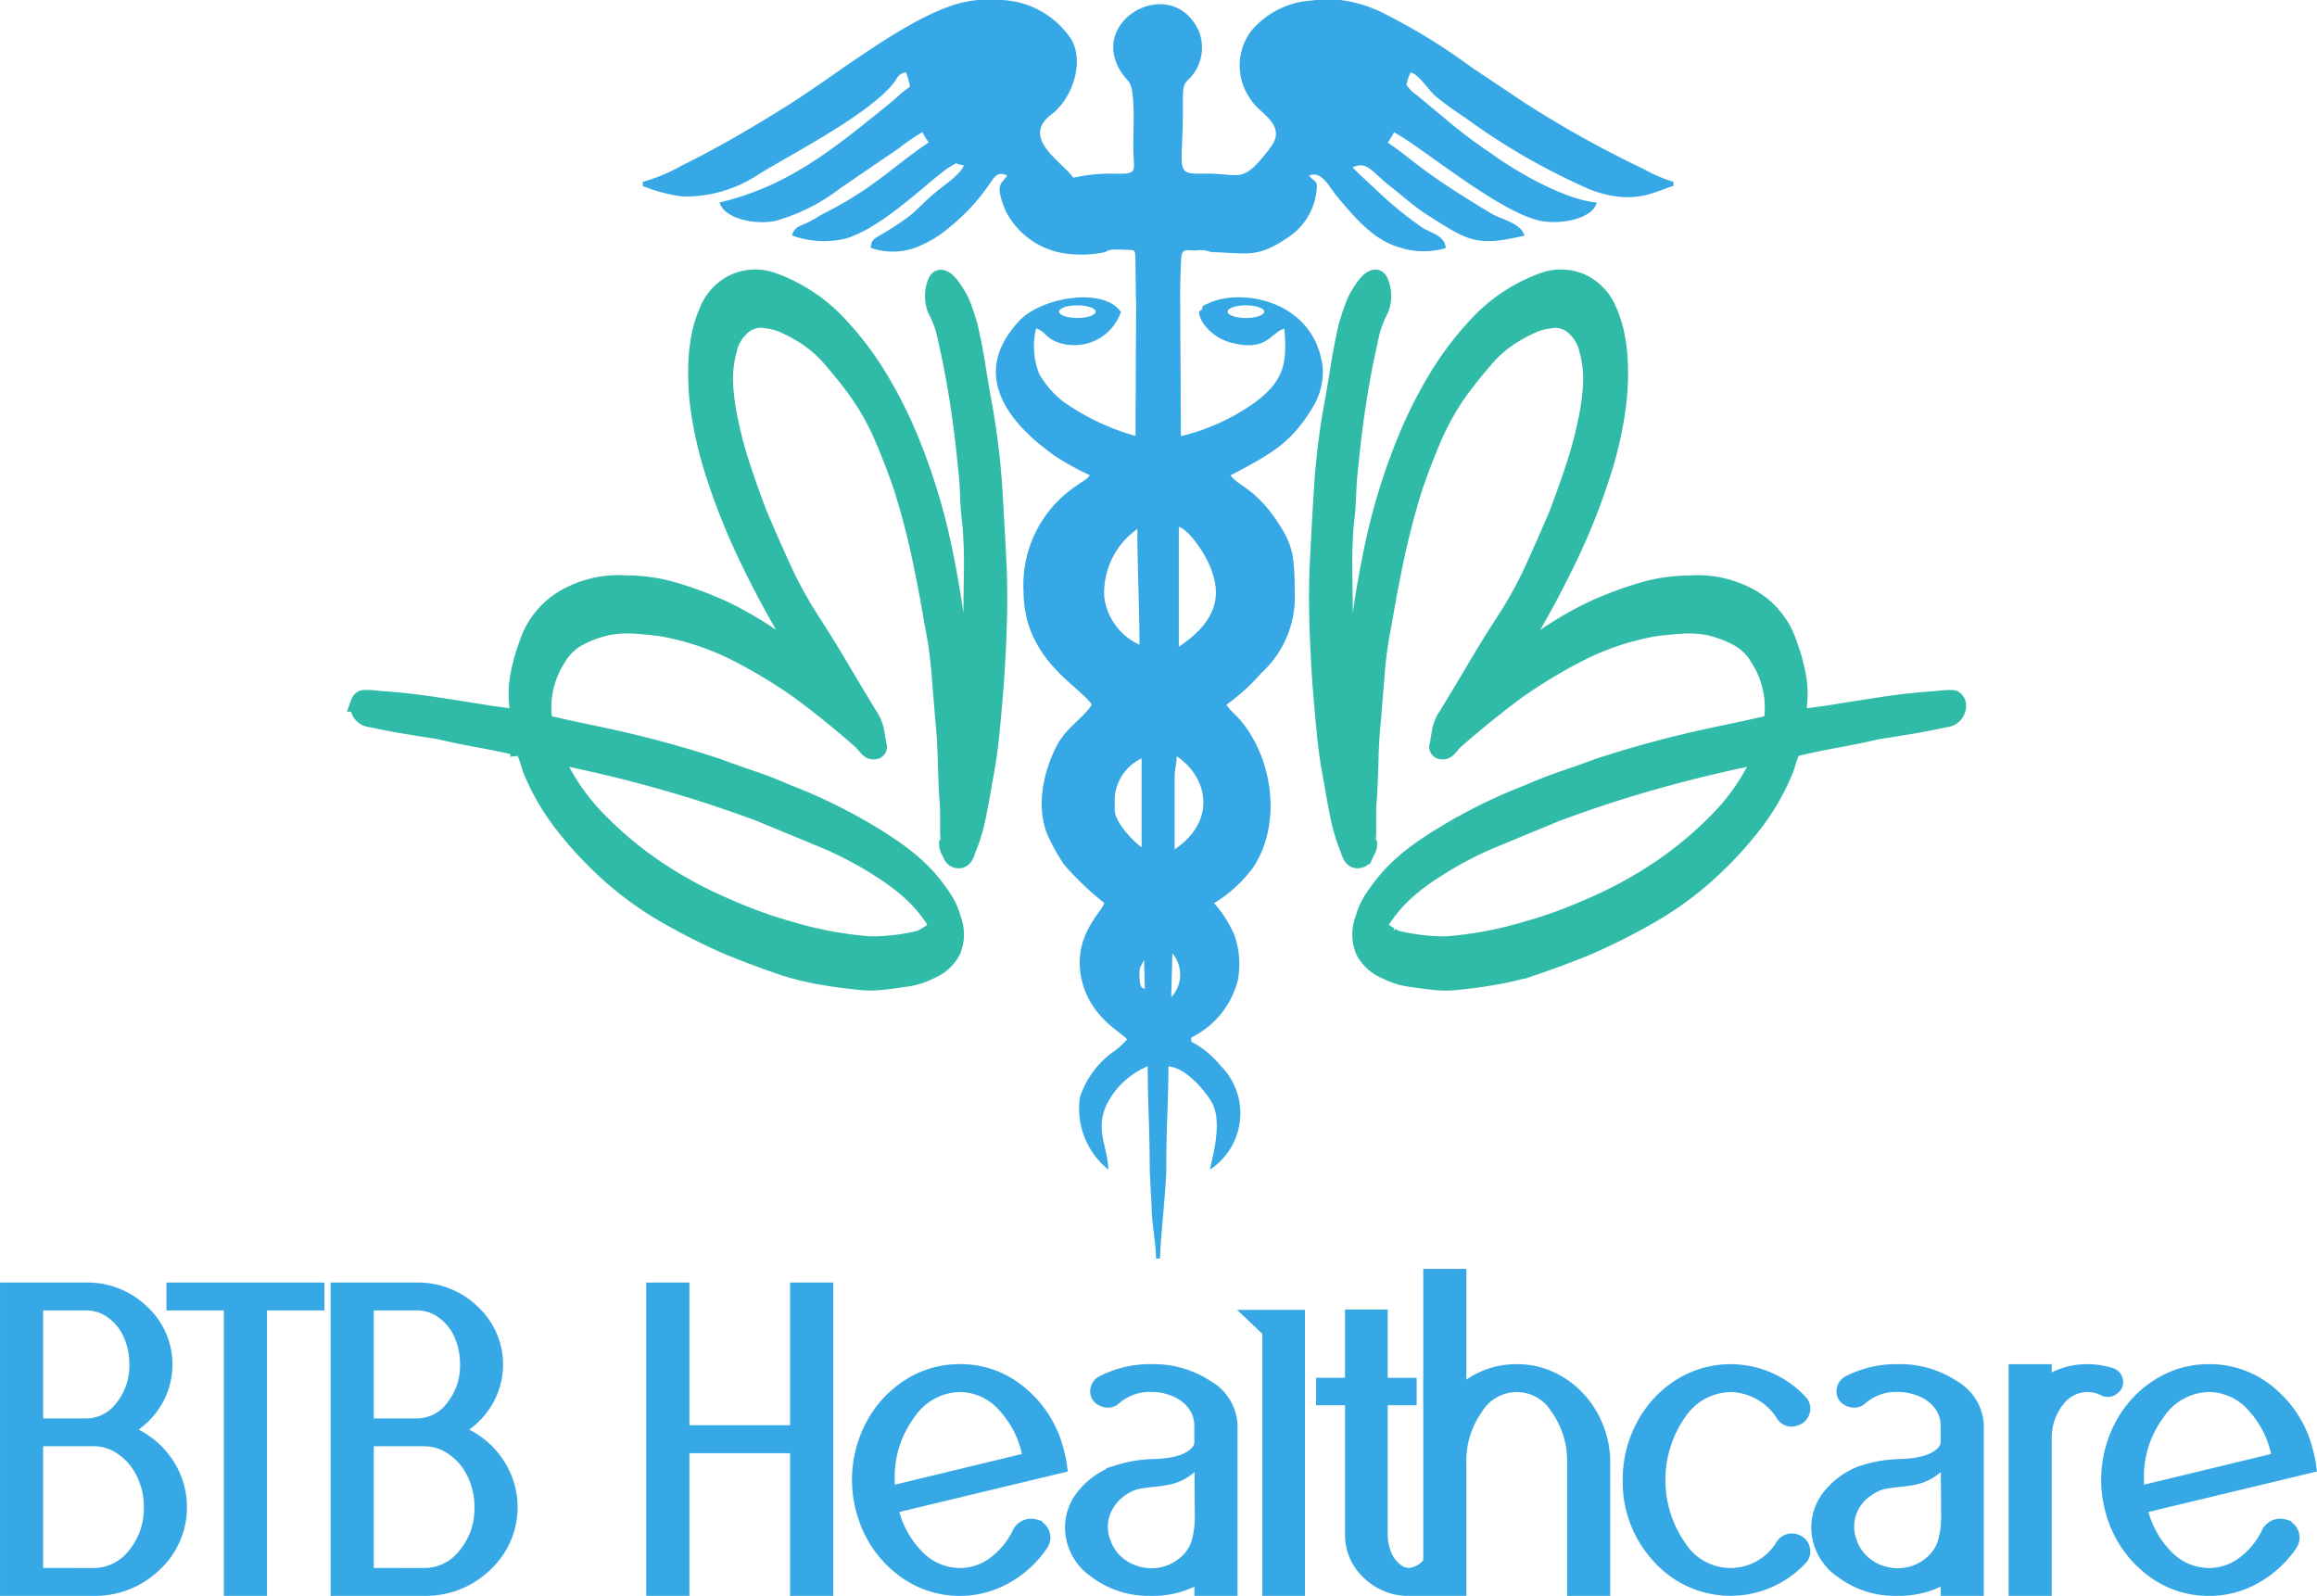 <svg xmlns="http://www.w3.org/2000/svg" width="142.922" height="98.437" viewBox="0 0 142.922 98.437">
  <g id="Group_9964" data-name="Group 9964" transform="translate(18798 -1887.647)">
    <path id="Path_45331" data-name="Path 45331" d="M5.766,104.393a3.172,3.172,0,0,0,2.511-1.226A4.454,4.454,0,0,0,9.309,100.2a4.674,4.674,0,0,0-.474-2.1,3.933,3.933,0,0,0-1.3-1.53,3.066,3.066,0,0,0-1.772-.566H2.223v8.382ZM2.223,87.628v7.539h3.1A2.741,2.741,0,0,0,7.509,94.06,4.068,4.068,0,0,0,8.416,91.4a4.444,4.444,0,0,0-.4-1.9,3.319,3.319,0,0,0-1.13-1.37,2.691,2.691,0,0,0-1.562-.5Zm5.357,7.855a5.239,5.239,0,0,1,1.828,1.041,4.972,4.972,0,0,1,1.241,1.661,4.815,4.815,0,0,1-1.116,5.575,5.284,5.284,0,0,1-3.766,1.476H.438V86.785H5.32a4.843,4.843,0,0,1,3.445,1.357A4.422,4.422,0,0,1,9.49,93.81,4.647,4.647,0,0,1,7.579,95.484Z" transform="translate(-18798 1880.41)" fill="none" stroke="#36a8e5" stroke-width="0.875"/>
    <path id="Path_45332" data-name="Path 45332" d="M20.492,86.785v.843H16.949v17.608H15.164V87.628H11.62v-.843Z" transform="translate(-18798.916 1880.41)" fill="none" stroke="#36a8e5" stroke-width="0.875"/>
    <path id="Path_45333" data-name="Path 45333" d="M27.981,104.393a3.172,3.172,0,0,0,2.511-1.226,4.454,4.454,0,0,0,1.032-2.965,4.663,4.663,0,0,0-.475-2.1,3.918,3.918,0,0,0-1.3-1.53,3.063,3.063,0,0,0-1.771-.566H24.438v8.382ZM24.438,87.628v7.539h3.1a2.744,2.744,0,0,0,2.19-1.107,4.068,4.068,0,0,0,.907-2.662,4.444,4.444,0,0,0-.4-1.9,3.326,3.326,0,0,0-1.13-1.37,2.693,2.693,0,0,0-1.562-.5Zm5.357,7.855a5.235,5.235,0,0,1,1.827,1.041,4.975,4.975,0,0,1,1.242,1.661,4.815,4.815,0,0,1-1.116,5.575,5.284,5.284,0,0,1-3.766,1.476H22.652V86.785h4.882a4.84,4.84,0,0,1,3.445,1.357A4.422,4.422,0,0,1,31.7,93.81,4.638,4.638,0,0,1,29.794,95.484Z" transform="translate(-18799.82 1880.41)" fill="none" stroke="#36a8e5" stroke-width="0.875"/>
    <path id="Path_45334" data-name="Path 45334" d="M119.714,102.768a.622.622,0,0,1,.431.448.589.589,0,0,1-.153.606,5.9,5.9,0,0,1-8.7-.092A6.721,6.721,0,0,1,109.475,99a6.985,6.985,0,0,1,.836-3.387,6.475,6.475,0,0,1,2.259-2.438,5.878,5.878,0,0,1,7.421.975.591.591,0,0,1,.153.607.627.627,0,0,1-.461.448.607.607,0,0,1-.753-.237,3.914,3.914,0,0,0-3.236-1.845,3.874,3.874,0,0,0-3.152,1.713,7.23,7.23,0,0,0,0,8.3,3.748,3.748,0,0,0,6.361-.105A.669.669,0,0,1,119.714,102.768Z" transform="translate(-18806.941 1879.952)" fill="none" stroke="#36a8e5" stroke-width="0.875"/>
    <path id="Path_45335" data-name="Path 45335" d="M52.735,86.785h1.786v18.451H52.735v-8.8H45.649v8.8H43.863V86.785h1.786v8.8h7.086Z" transform="translate(-18801.561 1880.41)" fill="none" stroke="#36a8e5" stroke-width="0.875"/>
    <path id="Path_45336" data-name="Path 45336" d="M59.448,98.973a5.988,5.988,0,0,0,.056.844l8.732-2.109a6.216,6.216,0,0,0-1.549-3.281,3.7,3.7,0,0,0-2.775-1.305,3.874,3.874,0,0,0-3.153,1.713A6.611,6.611,0,0,0,59.448,98.973Zm9.095,2.874a.723.723,0,0,1,.391,1.081,6.52,6.52,0,0,1-2.19,2.017,5.788,5.788,0,0,1-6.514-.554A6.661,6.661,0,0,1,58,101.055a7.766,7.766,0,0,1-.2-.817,7.174,7.174,0,0,1,.725-4.626,6.462,6.462,0,0,1,2.259-2.438,5.752,5.752,0,0,1,3.126-.9A5.681,5.681,0,0,1,67.719,93.7a6.711,6.711,0,0,1,2.19,3.611,5.849,5.849,0,0,1,.168.817l-1.758.422-8.676,2.083a6.073,6.073,0,0,0,1.59,3.045,3.685,3.685,0,0,0,2.679,1.173,3.524,3.524,0,0,0,2.12-.712,5.039,5.039,0,0,0,1.562-1.925.793.793,0,0,1,.4-.342A.821.821,0,0,1,68.543,101.846Z" transform="translate(-18802.695 1879.952)" fill="none" stroke="#36a8e5" stroke-width="0.875"/>
    <path id="Path_45337" data-name="Path 45337" d="M76.887,92.277a5.927,5.927,0,0,1,3.445.989,2.841,2.841,0,0,1,1.437,2.358v10.07H79.983v-.87a5.561,5.561,0,0,1-3.1.87,5.463,5.463,0,0,1-3.459-1.107A3.283,3.283,0,0,1,72,101.925a3.1,3.1,0,0,1,.7-1.964,4.663,4.663,0,0,1,1.87-1.384l.334-.105a7.564,7.564,0,0,1,1.367-.29c.13-.017.4-.036.81-.053a8.4,8.4,0,0,0,1-.092,5.072,5.072,0,0,0,.78-.2q1.005-.4,1.116-1.081a3.385,3.385,0,0,1-.167.738,1.9,1.9,0,0,1-.419.554,2.919,2.919,0,0,1-1.618.817,8.079,8.079,0,0,1-.866.119,8.3,8.3,0,0,0-.976.145,3.16,3.16,0,0,0-.977.488,2.915,2.915,0,0,0-.739.791,2.614,2.614,0,0,0-.265,2.425,2.886,2.886,0,0,0,.809,1.226,3.124,3.124,0,0,0,1.326.7,3.185,3.185,0,0,0,1.52.027,3.119,3.119,0,0,0,1.353-.686,2.641,2.641,0,0,0,.823-1.2,5.885,5.885,0,0,0,.223-1.9q0-.87-.014-2.61t-.014-2.61v-.159a2.165,2.165,0,0,0-.4-1.265,2.693,2.693,0,0,0-1.129-.909,3.729,3.729,0,0,0-1.562-.33,3.317,3.317,0,0,0-2.288.818.54.54,0,0,1-.419.145.758.758,0,0,1-.446-.171.516.516,0,0,1-.167-.5.569.569,0,0,1,.307-.422A6.313,6.313,0,0,1,76.887,92.277Z" transform="translate(-18803.869 1879.952)" fill="none" stroke="#36a8e5" stroke-width="0.875"/>
    <path id="Path_45338" data-name="Path 45338" d="M84.282,88.625h2.65V105.39H85.174V89.469Z" transform="translate(-18804.875 1880.256)" fill="none" stroke="#36a8e5" stroke-width="0.875"/>
    <path id="Path_45339" data-name="Path 45339" d="M100.811,91.742a4.969,4.969,0,0,1,2.678.764,5.479,5.479,0,0,1,1.939,2.069,5.824,5.824,0,0,1,.712,2.834v7.75h-1.786V97.41A5.619,5.619,0,0,0,103.321,94,2.94,2.94,0,0,0,98.3,94a5.619,5.619,0,0,0-1.033,3.413v7.75H94.2a3.5,3.5,0,0,1-2.512-.989,3.154,3.154,0,0,1-1.032-2.358V93.4H88.871v-.818h1.785V88.368h1.758v4.217H94.2V93.4H92.414v8.409a3.244,3.244,0,0,0,.237,1.238,2.289,2.289,0,0,0,.655.923,1.387,1.387,0,0,0,.893.343,1.816,1.816,0,0,0,1.282-.765V85.864h1.786v7.328A4.944,4.944,0,0,1,100.811,91.742Z" transform="translate(-18805.252 1880.487)" fill="none" stroke="#36a8e5" stroke-width="0.875"/>
    <path id="Path_45340" data-name="Path 45340" d="M127.029,92.277a5.927,5.927,0,0,1,3.445.989,2.839,2.839,0,0,1,1.437,2.358v10.07h-1.786v-.87a5.559,5.559,0,0,1-3.1.87,5.463,5.463,0,0,1-3.459-1.107,3.285,3.285,0,0,1-1.423-2.662,3.1,3.1,0,0,1,.7-1.964,4.654,4.654,0,0,1,1.869-1.384l.334-.105a7.579,7.579,0,0,1,1.367-.29c.13-.017.4-.036.81-.053a8.366,8.366,0,0,0,1-.092,5.11,5.11,0,0,0,.781-.2q1-.4,1.115-1.081a3.332,3.332,0,0,1-.167.738,1.9,1.9,0,0,1-.419.554,2.916,2.916,0,0,1-1.618.817,8.05,8.05,0,0,1-.865.119,8.321,8.321,0,0,0-.977.145,3.159,3.159,0,0,0-.977.488,2.723,2.723,0,0,0-1,3.216,2.879,2.879,0,0,0,.81,1.226,3.115,3.115,0,0,0,1.325.7,3.189,3.189,0,0,0,1.521.027,3.121,3.121,0,0,0,1.352-.686,2.65,2.65,0,0,0,.823-1.2,5.912,5.912,0,0,0,.223-1.9q0-.87-.014-2.61t-.015-2.61v-.159a2.17,2.17,0,0,0-.4-1.265,2.7,2.7,0,0,0-1.13-.909,3.729,3.729,0,0,0-1.562-.33,3.318,3.318,0,0,0-2.288.818.54.54,0,0,1-.419.145.758.758,0,0,1-.446-.171.516.516,0,0,1-.167-.5.573.573,0,0,1,.307-.422A6.318,6.318,0,0,1,127.029,92.277Z" transform="translate(-18807.98 1879.952)" fill="none" stroke="#36a8e5" stroke-width="0.875"/>
    <path id="Path_45341" data-name="Path 45341" d="M141.227,92.489a.462.462,0,0,1,.349.343.408.408,0,0,1-.153.448.484.484,0,0,1-.586.079,2.212,2.212,0,0,0-1-.237,2.319,2.319,0,0,0-1.884.975,3.72,3.72,0,0,0-.767,2.372V105.7H135.4V92.278h1.786v.843a4.425,4.425,0,0,1,2.65-.843A4.626,4.626,0,0,1,141.227,92.489Z" transform="translate(-18809.064 1879.952)" fill="none" stroke="#36a8e5" stroke-width="0.875"/>
    <path id="Path_45342" data-name="Path 45342" d="M143.384,98.973a5.988,5.988,0,0,0,.056.844l8.731-2.109a6.216,6.216,0,0,0-1.548-3.281,3.7,3.7,0,0,0-2.776-1.305,3.872,3.872,0,0,0-3.152,1.713A6.611,6.611,0,0,0,143.384,98.973Zm9.095,2.874a.722.722,0,0,1,.39,1.081,6.5,6.5,0,0,1-2.19,2.017,5.652,5.652,0,0,1-2.831.752,5.711,5.711,0,0,1-3.683-1.305,6.659,6.659,0,0,1-2.231-3.335,7.542,7.542,0,0,1-.2-.817,7.174,7.174,0,0,1,.725-4.626,6.462,6.462,0,0,1,2.259-2.438,5.749,5.749,0,0,1,3.125-.9,5.682,5.682,0,0,1,3.808,1.423,6.711,6.711,0,0,1,2.19,3.611,5.848,5.848,0,0,1,.167.817l-1.758.422-8.676,2.083a6.074,6.074,0,0,0,1.591,3.045,3.685,3.685,0,0,0,2.678,1.173,3.526,3.526,0,0,0,2.121-.712,5.039,5.039,0,0,0,1.562-1.925.793.793,0,0,1,.4-.342A.821.821,0,0,1,152.479,101.846Z" transform="translate(-18809.576 1879.952)" fill="none" stroke="#36a8e5" stroke-width="0.875"/>
    <path id="Path_45343" data-name="Path 45343" d="M5.766,104.393a3.172,3.172,0,0,0,2.511-1.226A4.454,4.454,0,0,0,9.309,100.2a4.663,4.663,0,0,0-.475-2.1,3.923,3.923,0,0,0-1.3-1.53,3.068,3.068,0,0,0-1.772-.566H2.223v8.382ZM2.223,87.628v7.539h3.1a2.743,2.743,0,0,0,2.19-1.107A4.068,4.068,0,0,0,8.416,91.4a4.444,4.444,0,0,0-.4-1.9,3.326,3.326,0,0,0-1.13-1.37,2.693,2.693,0,0,0-1.562-.5Zm5.357,7.855a5.235,5.235,0,0,1,1.827,1.041,4.963,4.963,0,0,1,1.242,1.661,4.815,4.815,0,0,1-1.116,5.575,5.284,5.284,0,0,1-3.766,1.476H.438V86.785H5.319a4.844,4.844,0,0,1,3.446,1.357A4.423,4.423,0,0,1,9.49,93.81a4.638,4.638,0,0,1-1.91,1.674" transform="translate(-18798 1880.41)" fill="#36a8e5"/>
    <path id="Path_45344" data-name="Path 45344" d="M20.492,86.785v.843H16.948v17.608H15.164V87.628H11.62v-.843Z" transform="translate(-18798.916 1880.41)" fill="#36a8e5"/>
    <path id="Path_45345" data-name="Path 45345" d="M27.98,104.393a3.172,3.172,0,0,0,2.511-1.226,4.454,4.454,0,0,0,1.032-2.965,4.663,4.663,0,0,0-.475-2.1,3.918,3.918,0,0,0-1.3-1.53,3.063,3.063,0,0,0-1.771-.566H24.437v8.382ZM24.437,87.628v7.539h3.1a2.743,2.743,0,0,0,2.19-1.107A4.068,4.068,0,0,0,30.63,91.4a4.444,4.444,0,0,0-.4-1.9,3.326,3.326,0,0,0-1.13-1.37,2.693,2.693,0,0,0-1.562-.5Zm5.357,7.855a5.235,5.235,0,0,1,1.827,1.041,4.963,4.963,0,0,1,1.242,1.661,4.815,4.815,0,0,1-1.116,5.575,5.284,5.284,0,0,1-3.766,1.476H22.651V86.785h4.882a4.84,4.84,0,0,1,3.445,1.357A4.422,4.422,0,0,1,31.7,93.81a4.638,4.638,0,0,1-1.91,1.674" transform="translate(-18799.82 1880.41)" fill="#36a8e5"/>
    <path id="Path_45346" data-name="Path 45346" d="M119.713,102.768a.621.621,0,0,1,.432.448.591.591,0,0,1-.153.606,5.9,5.9,0,0,1-8.7-.092A6.729,6.729,0,0,1,109.474,99a6.986,6.986,0,0,1,.837-3.387,6.468,6.468,0,0,1,2.259-2.438,5.878,5.878,0,0,1,7.421.975.593.593,0,0,1,.153.607.627.627,0,0,1-.461.448.606.606,0,0,1-.753-.237,3.916,3.916,0,0,0-3.236-1.845,3.872,3.872,0,0,0-3.152,1.713,7.23,7.23,0,0,0,0,8.3,3.748,3.748,0,0,0,6.361-.105.667.667,0,0,1,.809-.264" transform="translate(-18806.941 1879.952)" fill="#36a8e5"/>
    <path id="Path_45347" data-name="Path 45347" d="M52.735,86.785H54.52v18.451H52.735v-8.8H45.649v8.8H43.863V86.785h1.786v8.8h7.086Z" transform="translate(-18801.561 1880.41)" fill="#36a8e5"/>
    <path id="Path_45348" data-name="Path 45348" d="M59.448,98.973a5.988,5.988,0,0,0,.056.844l8.732-2.109a6.216,6.216,0,0,0-1.549-3.281,3.7,3.7,0,0,0-2.776-1.305,3.874,3.874,0,0,0-3.152,1.713,6.611,6.611,0,0,0-1.311,4.138m9.095,2.874a.722.722,0,0,1,.39,1.081,6.508,6.508,0,0,1-2.189,2.017,5.789,5.789,0,0,1-6.514-.554A6.655,6.655,0,0,1,58,101.055a7.766,7.766,0,0,1-.2-.817,7.174,7.174,0,0,1,.725-4.626,6.457,6.457,0,0,1,2.26-2.438,5.743,5.743,0,0,1,3.124-.9A5.682,5.682,0,0,1,67.719,93.7a6.711,6.711,0,0,1,2.19,3.611,5.849,5.849,0,0,1,.168.817l-1.758.422-8.676,2.083a6.073,6.073,0,0,0,1.59,3.045,3.685,3.685,0,0,0,2.678,1.173,3.524,3.524,0,0,0,2.121-.712,5.029,5.029,0,0,0,1.562-1.925.8.8,0,0,1,.406-.342.819.819,0,0,1,.543-.027" transform="translate(-18802.695 1879.952)" fill="#36a8e5"/>
    <path id="Path_45349" data-name="Path 45349" d="M76.886,92.277a5.927,5.927,0,0,1,3.445.989,2.841,2.841,0,0,1,1.437,2.358v10.07H79.982v-.87a5.561,5.561,0,0,1-3.1.87,5.463,5.463,0,0,1-3.459-1.107A3.283,3.283,0,0,1,72,101.925a3.1,3.1,0,0,1,.7-1.964,4.663,4.663,0,0,1,1.87-1.384l.334-.105a7.564,7.564,0,0,1,1.367-.29c.13-.017.4-.036.81-.053a8.4,8.4,0,0,0,1-.092,5.072,5.072,0,0,0,.78-.2q1.005-.4,1.116-1.081a3.385,3.385,0,0,1-.167.738,1.9,1.9,0,0,1-.419.554,2.919,2.919,0,0,1-1.618.817,8.079,8.079,0,0,1-.866.119,8.3,8.3,0,0,0-.976.145,3.159,3.159,0,0,0-.977.488,2.929,2.929,0,0,0-.739.791,2.614,2.614,0,0,0-.265,2.425,2.886,2.886,0,0,0,.809,1.226,3.124,3.124,0,0,0,1.326.7,3.185,3.185,0,0,0,1.52.027,3.119,3.119,0,0,0,1.353-.686,2.648,2.648,0,0,0,.823-1.2,5.88,5.88,0,0,0,.224-1.9q0-.87-.015-2.61t-.014-2.61v-.159a2.165,2.165,0,0,0-.4-1.265,2.687,2.687,0,0,0-1.129-.909,3.729,3.729,0,0,0-1.562-.33,3.318,3.318,0,0,0-2.288.818.54.54,0,0,1-.419.145.758.758,0,0,1-.446-.171.518.518,0,0,1-.168-.5.574.574,0,0,1,.308-.422,6.313,6.313,0,0,1,3.013-.712" transform="translate(-18803.869 1879.952)" fill="#36a8e5"/>
    <path id="Path_45350" data-name="Path 45350" d="M84.282,88.625h2.65V105.39H85.174V89.469Z" transform="translate(-18804.875 1880.256)" fill="#36a8e5"/>
    <path id="Path_45351" data-name="Path 45351" d="M100.811,91.742a4.972,4.972,0,0,1,2.679.764,5.493,5.493,0,0,1,1.939,2.069,5.833,5.833,0,0,1,.711,2.834v7.75h-1.786V97.41A5.619,5.619,0,0,0,103.321,94,2.94,2.94,0,0,0,98.3,94a5.619,5.619,0,0,0-1.033,3.413v7.75H94.2a3.5,3.5,0,0,1-2.511-.989,3.152,3.152,0,0,1-1.033-2.358V93.4H88.871v-.818h1.785V88.368h1.758v4.217H94.2V93.4H92.414v8.409a3.244,3.244,0,0,0,.237,1.238,2.289,2.289,0,0,0,.655.923,1.387,1.387,0,0,0,.893.343,1.816,1.816,0,0,0,1.282-.765V85.864h1.786v7.328a4.944,4.944,0,0,1,3.544-1.45" transform="translate(-18805.252 1880.487)" fill="#36a8e5"/>
    <path id="Path_45352" data-name="Path 45352" d="M127.029,92.277a5.927,5.927,0,0,1,3.445.989,2.841,2.841,0,0,1,1.437,2.358v10.07h-1.786v-.87a5.561,5.561,0,0,1-3.1.87,5.463,5.463,0,0,1-3.459-1.107,3.285,3.285,0,0,1-1.423-2.662,3.09,3.09,0,0,1,.7-1.964,4.654,4.654,0,0,1,1.869-1.384l.334-.105a7.579,7.579,0,0,1,1.367-.29c.13-.017.4-.036.81-.053a8.4,8.4,0,0,0,1-.092,5.11,5.11,0,0,0,.781-.2q1-.4,1.115-1.081a3.332,3.332,0,0,1-.167.738,1.913,1.913,0,0,1-.419.554,2.916,2.916,0,0,1-1.618.817,8.05,8.05,0,0,1-.865.119,8.321,8.321,0,0,0-.977.145,3.159,3.159,0,0,0-.977.488,2.929,2.929,0,0,0-.739.791,2.613,2.613,0,0,0-.265,2.425,2.879,2.879,0,0,0,.81,1.226,3.115,3.115,0,0,0,1.325.7,3.185,3.185,0,0,0,1.52.027,3.119,3.119,0,0,0,1.353-.686,2.657,2.657,0,0,0,.823-1.2,5.938,5.938,0,0,0,.223-1.9q0-.87-.014-2.61t-.015-2.61v-.159a2.17,2.17,0,0,0-.4-1.265,2.7,2.7,0,0,0-1.13-.909,3.729,3.729,0,0,0-1.562-.33,3.318,3.318,0,0,0-2.288.818.539.539,0,0,1-.419.145.758.758,0,0,1-.446-.171.516.516,0,0,1-.167-.5.571.571,0,0,1,.307-.422,6.318,6.318,0,0,1,3.013-.712" transform="translate(-18807.98 1879.952)" fill="#36a8e5"/>
    <path id="Path_45353" data-name="Path 45353" d="M141.227,92.489a.463.463,0,0,1,.349.343.408.408,0,0,1-.153.448.484.484,0,0,1-.586.079,2.212,2.212,0,0,0-1-.237,2.319,2.319,0,0,0-1.884.975,3.72,3.72,0,0,0-.767,2.372V105.7H135.4V92.278h1.786v.843a4.427,4.427,0,0,1,2.65-.843,4.626,4.626,0,0,1,1.394.211" transform="translate(-18809.064 1879.952)" fill="#36a8e5"/>
    <path id="Path_45354" data-name="Path 45354" d="M143.384,98.973a5.988,5.988,0,0,0,.056.844l8.732-2.109a6.224,6.224,0,0,0-1.549-3.281,3.7,3.7,0,0,0-2.776-1.305,3.874,3.874,0,0,0-3.152,1.713,6.611,6.611,0,0,0-1.311,4.138m9.095,2.874a.72.72,0,0,1,.39,1.081,6.508,6.508,0,0,1-2.189,2.017,5.788,5.788,0,0,1-6.514-.554,6.655,6.655,0,0,1-2.232-3.335,7.763,7.763,0,0,1-.2-.817,7.174,7.174,0,0,1,.725-4.626,6.462,6.462,0,0,1,2.259-2.438,5.749,5.749,0,0,1,3.125-.9,5.682,5.682,0,0,1,3.808,1.423,6.711,6.711,0,0,1,2.19,3.611,5.719,5.719,0,0,1,.167.817l-1.757.422-8.676,2.083a6.066,6.066,0,0,0,1.59,3.045,3.685,3.685,0,0,0,2.678,1.173,3.524,3.524,0,0,0,2.121-.712,5.039,5.039,0,0,0,1.562-1.925.793.793,0,0,1,.4-.342.821.821,0,0,1,.544-.027" transform="translate(-18809.576 1879.952)" fill="#36a8e5"/>
    <path id="Path_45355" data-name="Path 45355" d="M36.128,48.114a2.288,2.288,0,0,0,.569.142,2.239,2.239,0,0,1,.568.141q2.932.621,5.8,1.442t5.744,1.894l3.829,1.583a22.142,22.142,0,0,1,3.65,1.922,13.373,13.373,0,0,1,1.675,1.244,8.575,8.575,0,0,1,1.376,1.526q.359.452.3.707t-.6.537a1.4,1.4,0,0,1-.478.226,12.75,12.75,0,0,1-2.932.338,23.205,23.205,0,0,1-5.086-.961q-1.018-.283-2-.65t-2-.82a25.524,25.524,0,0,1-4.368-2.431,22.683,22.683,0,0,1-3.71-3.222,13.084,13.084,0,0,1-1.286-1.668A14.161,14.161,0,0,1,36.128,48.114ZM61.378,45.4a29.468,29.468,0,0,0-.18-3.223,63.438,63.438,0,0,0-1.106-7.095,38.246,38.246,0,0,0-2.184-6.869,27.586,27.586,0,0,0-1.8-3.477A19.183,19.183,0,0,0,53.719,21.6a10.293,10.293,0,0,0-4.069-2.714A3.181,3.181,0,0,0,47.138,19a3.323,3.323,0,0,0-1.556,1.7,7.268,7.268,0,0,0-.449,1.357,10.728,10.728,0,0,0-.209,1.413,15.773,15.773,0,0,0,.12,3.364,23.862,23.862,0,0,0,.718,3.307A40.269,40.269,0,0,0,47.8,35.479q1.2,2.571,2.693,5.116a2,2,0,0,0,.269.4,1.959,1.959,0,0,1,.269.4,2.878,2.878,0,0,0,.539.735.736.736,0,0,1-.449-.114,3.141,3.141,0,0,1-.269-.226q-1.018-.791-2.094-1.469a21.492,21.492,0,0,0-2.274-1.244,23.536,23.536,0,0,0-2.872-1.074,10.492,10.492,0,0,0-3.051-.452,6.692,6.692,0,0,0-3.77.848,5.105,5.105,0,0,0-2.334,2.883,11.6,11.6,0,0,0-.538,1.922,6.207,6.207,0,0,0-.06,1.923,2.825,2.825,0,0,1-.061.678l-.837-.114-.837-.113q-1.736-.283-3.411-.537t-3.41-.368a5.259,5.259,0,0,0-.9-.056q-.24,0-.359.339a.837.837,0,0,0,.778.961q1.018.225,2.065.4t2.123.339q1.2.282,2.453.509t2.454.509a.377.377,0,0,1,.419.339,5.2,5.2,0,0,1,.209.594,5.185,5.185,0,0,0,.209.593,14.248,14.248,0,0,0,1.825,3.138,23.3,23.3,0,0,0,2.483,2.742,20.536,20.536,0,0,0,3.71,2.8,38.956,38.956,0,0,0,4.188,2.12q.839.338,1.675.65t1.675.594a17.486,17.486,0,0,0,2.184.536q1.107.2,2.244.312a6.421,6.421,0,0,0,1.585.027q.749-.084,1.526-.2a4.549,4.549,0,0,0,1.437-.453,2.706,2.706,0,0,0,1.406-1.244,2.668,2.668,0,0,0,.029-1.978,4.326,4.326,0,0,0-.568-1.272,12.056,12.056,0,0,0-.868-1.16,10.78,10.78,0,0,0-1.257-1.215,16.806,16.806,0,0,0-1.436-1.045,32.45,32.45,0,0,0-6.1-3.11q-1.018-.452-2.095-.819t-2.154-.764Q43.668,48,40.855,47.323q-1.2-.283-2.423-.537t-2.483-.537a.6.6,0,0,1-.479-.509,5.614,5.614,0,0,1,.9-3.618,3.293,3.293,0,0,1,1.257-1.215,6.942,6.942,0,0,1,1.735-.651,6.458,6.458,0,0,1,1.7-.113q.869.056,1.706.17a16.61,16.61,0,0,1,4.518,1.5,31.55,31.55,0,0,1,3.979,2.4q1.975,1.47,3.769,3.052a2.137,2.137,0,0,1,.209.226,2.342,2.342,0,0,0,.209.226.461.461,0,0,0,.479.17.266.266,0,0,0,.179-.4q-.059-.452-.149-.9a2.559,2.559,0,0,0-.389-.9q-.9-1.47-1.765-2.94T51.984,39.8a25.617,25.617,0,0,1-1.764-3.223q-.749-1.639-1.466-3.336-.54-1.413-1.017-2.854a25.255,25.255,0,0,1-.778-2.912,14.707,14.707,0,0,1-.3-2.2,6.611,6.611,0,0,1,.24-2.149,2.5,2.5,0,0,1,.718-1.3,1.709,1.709,0,0,1,1.616-.51,3.441,3.441,0,0,1,1.047.283,9.459,9.459,0,0,1,.987.509,7.3,7.3,0,0,1,1.885,1.555q.808.932,1.526,1.894a15.6,15.6,0,0,1,1.675,2.94q.658,1.528,1.2,3.11.658,2.091,1.106,4.183t.808,4.239a24.746,24.746,0,0,1,.419,2.94l.24,2.94q.12,1.188.15,2.374t.09,2.375q.059.621.06,1.159v1.16a1.657,1.657,0,0,0,.03.282.441.441,0,0,1-.09.339.755.755,0,0,0,.06.339q.12.227.209.424a.49.49,0,0,0,.389.254.449.449,0,0,0,.419-.2,1.631,1.631,0,0,0,.18-.423,11.193,11.193,0,0,0,.628-2.063q.209-1.046.389-2.12.3-1.526.449-3.053t.269-3.052q.12-1.753.179-3.505t0-3.505q-.118-2.489-.269-4.919a44.968,44.968,0,0,0-.568-4.863q-.24-1.3-.449-2.629t-.509-2.628q-.179-.623-.389-1.188A4.639,4.639,0,0,0,60.78,19.4a2.42,2.42,0,0,0-.478-.566q-.479-.34-.658.17a2.306,2.306,0,0,0,0,1.639,6.371,6.371,0,0,1,.6,1.611q.179.819.359,1.668.6,3.052.9,6.218.12.961.15,1.894t.15,1.894q.12,1.528.09,3.025t-.03,2.968a19.745,19.745,0,0,1-.06,2.657q-.12,1.357-.239,2.657C61.558,45.306,61.5,45.363,61.378,45.4Z" transform="translate(-18799.936 1886.089)" fill="none" stroke="#30bba9" stroke-width="1"/>
    <path id="Path_45356" data-name="Path 45356" d="M36.128,48.114a2.278,2.278,0,0,0,.569.142,2.248,2.248,0,0,1,.568.141q2.932.621,5.8,1.442t5.744,1.894l3.829,1.583a22.142,22.142,0,0,1,3.65,1.922,13.373,13.373,0,0,1,1.675,1.244,8.575,8.575,0,0,1,1.376,1.526q.358.452.3.707t-.6.537a1.4,1.4,0,0,1-.479.226,12.736,12.736,0,0,1-2.931.338,23.205,23.205,0,0,1-5.086-.961q-1.018-.283-2-.65t-2-.82a25.489,25.489,0,0,1-4.368-2.431,22.683,22.683,0,0,1-3.71-3.222,13.084,13.084,0,0,1-1.286-1.668,14.161,14.161,0,0,1-1.047-1.951M61.378,45.4a29.7,29.7,0,0,0-.18-3.223,63.228,63.228,0,0,0-1.107-7.095,38.242,38.242,0,0,0-2.183-6.869,27.586,27.586,0,0,0-1.8-3.477A19.235,19.235,0,0,0,53.719,21.6a10.293,10.293,0,0,0-4.069-2.714A3.181,3.181,0,0,0,47.138,19a3.323,3.323,0,0,0-1.556,1.7,7.268,7.268,0,0,0-.449,1.357,10.728,10.728,0,0,0-.209,1.413,15.773,15.773,0,0,0,.12,3.364,23.729,23.729,0,0,0,.718,3.307A40.393,40.393,0,0,0,47.8,35.479q1.2,2.571,2.693,5.116a2,2,0,0,0,.269.4,2,2,0,0,1,.269.4,2.878,2.878,0,0,0,.539.735.736.736,0,0,1-.449-.114,3.005,3.005,0,0,1-.269-.226q-1.018-.791-2.094-1.469a21.492,21.492,0,0,0-2.274-1.244,23.536,23.536,0,0,0-2.872-1.074,10.494,10.494,0,0,0-3.052-.452,6.691,6.691,0,0,0-3.769.848,5.105,5.105,0,0,0-2.334,2.883,11.6,11.6,0,0,0-.538,1.922,6.207,6.207,0,0,0-.06,1.923,2.825,2.825,0,0,1-.061.678l-.837-.114-.837-.113q-1.736-.283-3.411-.537t-3.41-.368a5.259,5.259,0,0,0-.9-.056q-.24,0-.359.339a.837.837,0,0,0,.778.961q1.018.225,2.065.4t2.123.339q1.2.282,2.453.509t2.454.509a.378.378,0,0,1,.419.339,5.2,5.2,0,0,1,.209.594,5.185,5.185,0,0,0,.209.593,14.248,14.248,0,0,0,1.825,3.138,23.3,23.3,0,0,0,2.483,2.742,20.536,20.536,0,0,0,3.71,2.8,38.871,38.871,0,0,0,4.188,2.12q.839.338,1.675.65t1.675.594a17.486,17.486,0,0,0,2.184.536q1.107.2,2.244.312a6.42,6.42,0,0,0,1.585.027q.748-.084,1.526-.2a4.536,4.536,0,0,0,1.436-.453,2.7,2.7,0,0,0,1.407-1.244,2.668,2.668,0,0,0,.029-1.978,4.328,4.328,0,0,0-.569-1.272,11.759,11.759,0,0,0-.868-1.16,10.7,10.7,0,0,0-1.256-1.215,16.806,16.806,0,0,0-1.436-1.045,32.45,32.45,0,0,0-6.1-3.11q-1.018-.452-2.094-.819t-2.155-.764Q43.668,48,40.855,47.323q-1.2-.283-2.423-.537t-2.483-.537a.6.6,0,0,1-.479-.509,5.614,5.614,0,0,1,.9-3.618,3.293,3.293,0,0,1,1.257-1.215,6.942,6.942,0,0,1,1.735-.651,6.458,6.458,0,0,1,1.7-.113q.869.056,1.706.17a16.61,16.61,0,0,1,4.518,1.5,31.55,31.55,0,0,1,3.979,2.4q1.975,1.47,3.769,3.052a2.137,2.137,0,0,1,.209.226,2.341,2.341,0,0,0,.209.226.461.461,0,0,0,.479.17.266.266,0,0,0,.179-.4q-.059-.452-.15-.9a2.539,2.539,0,0,0-.388-.9q-.9-1.47-1.765-2.94T51.984,39.8a25.742,25.742,0,0,1-1.765-3.223q-.748-1.639-1.465-3.336-.538-1.413-1.017-2.854a25.255,25.255,0,0,1-.778-2.912,14.59,14.59,0,0,1-.3-2.2,6.611,6.611,0,0,1,.24-2.149,2.5,2.5,0,0,1,.718-1.3,1.709,1.709,0,0,1,1.616-.51,3.441,3.441,0,0,1,1.047.283,9.552,9.552,0,0,1,.987.509,7.3,7.3,0,0,1,1.885,1.555q.807.932,1.526,1.894a15.6,15.6,0,0,1,1.675,2.94q.658,1.528,1.2,3.11.658,2.091,1.107,4.183t.808,4.239a24.937,24.937,0,0,1,.419,2.94l.24,2.94q.12,1.188.15,2.374t.09,2.375q.059.621.06,1.159v1.16a1.741,1.741,0,0,0,.029.282.44.44,0,0,1-.089.339.743.743,0,0,0,.06.339q.12.227.209.424a.488.488,0,0,0,.389.254.449.449,0,0,0,.419-.2,1.6,1.6,0,0,0,.179-.423,11.127,11.127,0,0,0,.629-2.063q.209-1.046.388-2.12.3-1.526.449-3.053t.27-3.052q.118-1.753.179-3.505t0-3.505q-.118-2.489-.269-4.919a44.968,44.968,0,0,0-.568-4.863q-.24-1.3-.449-2.629t-.509-2.628q-.18-.623-.389-1.188A4.639,4.639,0,0,0,60.78,19.4a2.429,2.429,0,0,0-.479-.566q-.478-.34-.657.17a2.3,2.3,0,0,0,0,1.639,6.371,6.371,0,0,1,.6,1.611q.179.819.358,1.668.6,3.052.9,6.218.12.961.15,1.894t.15,1.894q.12,1.528.09,3.025t-.03,2.968a19.745,19.745,0,0,1-.06,2.657q-.12,1.357-.239,2.657c0,.075-.061.132-.18.17" transform="translate(-18799.936 1886.089)" fill="#30bba9"/>
    <path id="Path_45357" data-name="Path 45357" d="M69.108,18.968a.567.567,0,0,1,.214-.067h.007a2.8,2.8,0,0,1,.629-.067c.621,0,1.125.175,1.125.39s-.5.389-1.125.389-1.125-.174-1.125-.389c0-.1.1-.186.274-.255M76.217,39.9V32.5c.506.136,1.2,1.109,1.481,1.58,1.476,2.467.892,4.226-1.481,5.813m-4.6-3.059a4.83,4.83,0,0,1,2.043-4.207c0,2.534.128,4.7.128,7.139a3.755,3.755,0,0,1-2.17-2.931m4.34,15.551,0-4.338c0-.7.119-.847.132-1.4,1.92,1.284,2.483,3.989-.129,5.736m-3.7-2.423V49.2a2.926,2.926,0,0,1,1.66-2.422v5.481c-.484-.324-1.66-1.543-1.66-2.3m3.486,11.543L75.82,58.8a2.047,2.047,0,0,1-.076,2.715M63.831,0H65.27A5.418,5.418,0,0,1,69.58,2.421c.839,1.449.047,3.678-1.227,4.642-1.93,1.46.7,2.933,1.353,3.9a10.693,10.693,0,0,1,2.558-.251c1.52.034,1.15-.106,1.145-1.661,0-.878.057-1.946-.006-2.8-.11-1.494-.3-1.028-.84-1.966-1.839-3.174,3.3-5.91,4.9-2.341A2.76,2.76,0,0,1,77.3,4.27c-.564.988-.852.461-.834,1.972.05,4.152-.593,4.506,1.149,4.469,2.43-.05,2.435.686,4.038-1.329.49-.616.839-1.141.24-1.921-.409-.533-.924-.789-1.288-1.393a3.556,3.556,0,0,1,.074-4.159A5.294,5.294,0,0,1,84.418.032C84.513.02,84.607.009,84.7,0h1.47a8.2,8.2,0,0,1,2.9.932,36.828,36.828,0,0,1,5.2,3.22L97.639,6.4a66.6,66.6,0,0,0,7.218,4.011,9.652,9.652,0,0,0,1.87.808v.255c-.956.223-2.326,1.28-5.089.237a40.212,40.212,0,0,1-7.78-4.469,19.146,19.146,0,0,1-1.775-1.286c-.49-.414-1.035-1.35-1.569-1.493a3.331,3.331,0,0,0-.255.765,2.072,2.072,0,0,0,.637.638l1.949,1.624a32.575,32.575,0,0,0,2.7,2.018c1.526,1.108,4.5,2.822,6.457,2.985-.275,1.028-2.255,1.362-3.432,1.136-2.569-.495-7.35-4.556-9.08-5.469a5.474,5.474,0,0,1-.383.637c.666.445,1.392,1.04,2.043,1.53,1.372,1.031,2.853,1.94,4.316,2.829.629.382,1.861.6,2.068,1.378-3.006.7-3.457.325-5.995-1.281-.769-.487-1.577-1.211-2.3-1.778-1.033-.8-1.435-1.6-2.3-1.147.084.113,1.172,1.128,1.373,1.305a22.9,22.9,0,0,0,2.941,2.417c.552.344,1.366.478,1.43,1.248a4.773,4.773,0,0,1-2.889-.048c-1.6-.464-2.782-1.9-3.79-3.1-.53-.63-1-1.675-1.747-1.314.3.406.55.232.452.943a3.913,3.913,0,0,1-1.674,2.808c-2.024,1.394-2.562,1.01-4.811.965a1.953,1.953,0,0,0-.991-.1c-.509,0-.73-.122-.836.256-.067.236-.093,1.912-.1,2.271l.048,8.922a13.082,13.082,0,0,0,4.561-2.073c1.813-1.349,2-2.434,1.822-4.555-.828.221-1.047,1.418-3.187.888a3.033,3.033,0,0,1-1.885-1.321c-.393-.732-.039-.7-.035-.715.118-.327-.023-.213.461-.432,2.105-.954,6.518-.1,7.007,3.947a4.2,4.2,0,0,1-.595,2.456c-1.375,2.277-2.583,2.9-5.086,4.226.494.674,1.5.8,2.836,2.777,1,1.49,1.111,2.106,1.123,4.49a6.33,6.33,0,0,1-2.077,4.938,12.478,12.478,0,0,1-2.137,1.945c.306.456.694.707,1.078,1.218,1.938,2.577,2.213,6.385.559,8.83a8.344,8.344,0,0,1-2.4,2.189,7.208,7.208,0,0,1,1.244,1.945,5.347,5.347,0,0,1,.218,2.83,5.424,5.424,0,0,1-2.866,3.512v.255A5.914,5.914,0,0,1,78.8,65.74a4.148,4.148,0,0,1-.674,6.408c.24-1.025.778-3.063.106-4.184-.462-.772-1.6-2.1-2.659-2.189,0,2.2-.139,3.97-.126,6.12.007,1.356-.385,4.578-.385,5.734h-.255c0-.91-.233-2.033-.26-2.928-.028-.941-.127-2.046-.128-2.931,0-2.05-.123-3.842-.123-6a4.989,4.989,0,0,0-2.516,2.332c-.763,1.61.058,2.6.09,4.041a4.834,4.834,0,0,1-1.76-4.433,5.558,5.558,0,0,1,2.111-2.864,4.652,4.652,0,0,0,.8-.733c-.317-.432-2.279-1.35-2.8-3.7-.595-2.669,1.249-4.147,1.4-4.711a18.99,18.99,0,0,1-2.48-2.368,11.644,11.644,0,0,1-.884-1.539c-.953-1.844-.387-4.225.424-5.784.6-1.149,1.551-1.617,2.173-2.546-.8-1.19-4.211-2.785-4.217-7.009a7.356,7.356,0,0,1,3.306-6.522c.319-.247.556-.307.784-.619a18.7,18.7,0,0,1-2.061-1.127c-2.939-2.051-5.419-5.085-2.267-8.421,1.354-1.433,5.2-2.082,6.244-.522a3.04,3.04,0,0,1-4,1.83c-.691-.3-.689-.666-1.231-.81a4.59,4.59,0,0,0,.215,2.845,6.027,6.027,0,0,0,1.5,1.693,14.827,14.827,0,0,0,4.417,2.09l.039-8.158c-.037-.9-.019-1.8-.044-2.687-.018-.659.021-.625-.621-.643-.375-.01-.993-.071-1.236.142a6.984,6.984,0,0,1-2.662.057,4.888,4.888,0,0,1-3.5-2.62c-.644-1.61-.309-1.577.114-2.153-.585-.28-.767.054-1.06.471a12.544,12.544,0,0,1-2.439,2.664,7.2,7.2,0,0,1-2.141,1.3,4.131,4.131,0,0,1-2.785.023c.043-.523.245-.577.609-.794,2.642-1.569,1.981-1.547,3.805-2.957.4-.307,1.219-.929,1.331-1.348-.684-.057-.257-.243-.738.027-1.146.641-4.046,3.711-6.489,4.485a5.812,5.812,0,0,1-3.369-.177c.146-.545.46-.554.98-.807.485-.236.671-.4,1.148-.639,2.919-1.478,4.137-2.845,6.3-4.291a5.608,5.608,0,0,1-.384-.637,11.9,11.9,0,0,0-1.44.984l-3.64,2.484a11.68,11.68,0,0,1-3.992,2.007c-1.2.256-3.164-.114-3.439-1.141,4.33-1.007,7.234-3.477,10.486-6.1.453-.365.754-.7,1.259-1.039a4.727,4.727,0,0,0-.255-.893c-.538.144-.484.336-.8.728C56.991,7.1,52.519,9.4,50.325,10.733a8.09,8.09,0,0,1-4.753,1.383,9.872,9.872,0,0,1-2.421-.643v-.255A10.768,10.768,0,0,0,45.579,10.2c2.183-1.074,4.315-2.322,6.356-3.6C55,4.69,59.113,1.336,62.344.3A7.034,7.034,0,0,1,63.831,0M80.354,18.834c.621,0,1.125.175,1.125.39s-.5.389-1.125.389-1.125-.174-1.125-.389.5-.39,1.125-.39M74.071,59.217l.05,1.788c-.107-.114-.315.09-.33-.841a2.536,2.536,0,0,1,.032-.48Z" transform="translate(-18801.502 1887.647)" fill="#36a8e5" fill-rule="evenodd"/>
    <path id="Path_45358" data-name="Path 45358" d="M115.9,48.114a2.288,2.288,0,0,1-.569.142,2.229,2.229,0,0,0-.568.141q-2.932.621-5.8,1.442t-5.744,1.894l-3.83,1.583a22.17,22.17,0,0,0-3.649,1.922,13.373,13.373,0,0,0-1.675,1.244,8.575,8.575,0,0,0-1.376,1.526q-.359.452-.3.707c.04.17.239.348.6.537a1.393,1.393,0,0,0,.478.226,12.75,12.75,0,0,0,2.932.338,23.205,23.205,0,0,0,5.086-.961q1.018-.283,2-.65t2-.82a25.524,25.524,0,0,0,4.368-2.431,22.683,22.683,0,0,0,3.71-3.222,13.084,13.084,0,0,0,1.286-1.668A14.161,14.161,0,0,0,115.9,48.114ZM90.649,45.4a29.468,29.468,0,0,1,.18-3.223,63.441,63.441,0,0,1,1.106-7.095,38.245,38.245,0,0,1,2.184-6.869,27.586,27.586,0,0,1,1.8-3.477A19.183,19.183,0,0,1,98.308,21.6a10.293,10.293,0,0,1,4.069-2.714,3.181,3.181,0,0,1,2.513.114,3.323,3.323,0,0,1,1.556,1.7,7.268,7.268,0,0,1,.449,1.357,10.727,10.727,0,0,1,.209,1.413,15.773,15.773,0,0,1-.12,3.364,23.862,23.862,0,0,1-.718,3.307,40.268,40.268,0,0,1-2.034,5.343q-1.2,2.571-2.693,5.116a2,2,0,0,1-.269.4,1.959,1.959,0,0,0-.269.4,2.878,2.878,0,0,1-.539.735.736.736,0,0,0,.449-.114,3.143,3.143,0,0,0,.269-.226q1.018-.791,2.094-1.469a21.493,21.493,0,0,1,2.274-1.244,23.536,23.536,0,0,1,2.872-1.074,10.494,10.494,0,0,1,3.052-.452,6.691,6.691,0,0,1,3.769.848,5.1,5.1,0,0,1,2.333,2.883,11.516,11.516,0,0,1,.539,1.922,6.235,6.235,0,0,1,.06,1.923,2.883,2.883,0,0,0,.06.678l.838-.114.837-.113q1.736-.283,3.411-.537t3.41-.368a5.259,5.259,0,0,1,.9-.056q.24,0,.359.339a.837.837,0,0,1-.778.961q-1.018.225-2.065.4t-2.123.339q-1.2.282-2.454.509t-2.453.509a.377.377,0,0,0-.419.339,5.2,5.2,0,0,0-.209.594,5.184,5.184,0,0,1-.209.593,14.284,14.284,0,0,1-1.825,3.138,23.3,23.3,0,0,1-2.483,2.742,20.536,20.536,0,0,1-3.71,2.8,38.957,38.957,0,0,1-4.188,2.12q-.839.338-1.675.65t-1.675.594a17.485,17.485,0,0,1-2.184.536q-1.107.2-2.245.312a6.413,6.413,0,0,1-1.584.027q-.749-.084-1.527-.2a4.544,4.544,0,0,1-1.436-.453,2.706,2.706,0,0,1-1.406-1.244,2.668,2.668,0,0,1-.029-1.978,4.326,4.326,0,0,1,.568-1.272,12.056,12.056,0,0,1,.868-1.16A10.708,10.708,0,0,1,94,54.587a16.806,16.806,0,0,1,1.436-1.045,32.45,32.45,0,0,1,6.1-3.11q1.018-.452,2.095-.819t2.154-.764q2.572-.848,5.384-1.526,1.2-.283,2.424-.537t2.483-.537a.6.6,0,0,0,.479-.509,5.614,5.614,0,0,0-.9-3.618,3.293,3.293,0,0,0-1.257-1.215,6.943,6.943,0,0,0-1.735-.651,6.458,6.458,0,0,0-1.7-.113q-.869.056-1.706.17a16.61,16.61,0,0,0-4.518,1.5,31.55,31.55,0,0,0-3.979,2.4q-1.975,1.47-3.769,3.052a2.252,2.252,0,0,0-.21.226,2.216,2.216,0,0,1-.208.226.461.461,0,0,1-.479.17.266.266,0,0,1-.179-.4q.059-.452.149-.9a2.559,2.559,0,0,1,.389-.9q.9-1.47,1.765-2.94t1.825-2.94a25.614,25.614,0,0,0,1.764-3.223q.749-1.639,1.466-3.336.54-1.413,1.017-2.854a25.256,25.256,0,0,0,.778-2.912,14.708,14.708,0,0,0,.3-2.2,6.611,6.611,0,0,0-.24-2.149,2.5,2.5,0,0,0-.719-1.3,1.706,1.706,0,0,0-1.615-.51,3.441,3.441,0,0,0-1.047.283,9.461,9.461,0,0,0-.987.509,7.3,7.3,0,0,0-1.885,1.555q-.808.932-1.526,1.894a15.6,15.6,0,0,0-1.675,2.94q-.658,1.528-1.2,3.11Q93.82,33.7,93.372,35.79t-.808,4.239a24.746,24.746,0,0,0-.419,2.94l-.24,2.94q-.12,1.188-.15,2.374t-.09,2.375q-.059.621-.06,1.159v1.16a1.657,1.657,0,0,1-.03.282.441.441,0,0,0,.09.339.755.755,0,0,1-.06.339q-.12.227-.21.424a.486.486,0,0,1-.388.254.449.449,0,0,1-.419-.2,1.631,1.631,0,0,1-.18-.423,11.194,11.194,0,0,1-.628-2.063q-.209-1.046-.389-2.12-.3-1.526-.449-3.053T88.674,43.7q-.12-1.753-.179-3.505t0-3.505q.118-2.489.269-4.919a44.965,44.965,0,0,1,.568-4.863q.24-1.3.449-2.629t.509-2.628q.179-.623.389-1.188a4.639,4.639,0,0,1,.568-1.073,2.42,2.42,0,0,1,.478-.566q.479-.34.658.17a2.306,2.306,0,0,1,0,1.639,6.371,6.371,0,0,0-.6,1.611q-.179.819-.359,1.668-.6,3.052-.9,6.218-.118.961-.149,1.894t-.15,1.894q-.12,1.528-.09,3.025t.03,2.968a19.745,19.745,0,0,0,.06,2.657q.12,1.357.239,2.657C90.469,45.306,90.529,45.363,90.649,45.4Z" transform="translate(-18805.219 1886.089)" fill="none" stroke="#30bba9" stroke-width="1"/>
    <path id="Path_45359" data-name="Path 45359" d="M115.9,48.114a2.278,2.278,0,0,1-.569.142,2.239,2.239,0,0,0-.568.141q-2.932.621-5.8,1.442t-5.744,1.894l-3.829,1.583a22.142,22.142,0,0,0-3.65,1.922,13.373,13.373,0,0,0-1.675,1.244,8.611,8.611,0,0,0-1.376,1.526q-.359.452-.3.707t.6.537a1.4,1.4,0,0,0,.478.226,12.75,12.75,0,0,0,2.932.338,23.2,23.2,0,0,0,5.086-.961q1.018-.283,2-.65t2-.82a25.49,25.49,0,0,0,4.368-2.431,22.683,22.683,0,0,0,3.71-3.222,13,13,0,0,0,1.286-1.668,14.161,14.161,0,0,0,1.047-1.951M90.649,45.4a29.468,29.468,0,0,1,.18-3.223,63.231,63.231,0,0,1,1.107-7.095,38.168,38.168,0,0,1,2.183-6.869,27.586,27.586,0,0,1,1.8-3.477A19.235,19.235,0,0,1,98.308,21.6a10.293,10.293,0,0,1,4.069-2.714,3.181,3.181,0,0,1,2.513.114,3.323,3.323,0,0,1,1.556,1.7,7.268,7.268,0,0,1,.449,1.357,10.727,10.727,0,0,1,.209,1.413,15.773,15.773,0,0,1-.12,3.364,23.862,23.862,0,0,1-.718,3.307,40.268,40.268,0,0,1-2.034,5.343q-1.2,2.571-2.693,5.116a2,2,0,0,1-.269.4,2,2,0,0,0-.269.4,2.878,2.878,0,0,1-.539.735.736.736,0,0,0,.449-.114,3.008,3.008,0,0,0,.269-.226q1.018-.791,2.094-1.469a21.493,21.493,0,0,1,2.274-1.244,23.436,23.436,0,0,1,2.872-1.074,10.481,10.481,0,0,1,3.051-.452,6.692,6.692,0,0,1,3.77.848,5.105,5.105,0,0,1,2.334,2.883,11.6,11.6,0,0,1,.538,1.922,6.235,6.235,0,0,1,.06,1.923,2.883,2.883,0,0,0,.06.678l.838-.114.837-.113q1.736-.283,3.411-.537t3.409-.368a5.278,5.278,0,0,1,.9-.056q.24,0,.359.339a.837.837,0,0,1-.778.961q-1.018.225-2.065.4t-2.123.339q-1.2.282-2.453.509t-2.454.509a.377.377,0,0,0-.419.339,5.2,5.2,0,0,0-.209.594,5.184,5.184,0,0,1-.209.593,14.247,14.247,0,0,1-1.825,3.138,23.3,23.3,0,0,1-2.483,2.742,20.536,20.536,0,0,1-3.71,2.8,38.871,38.871,0,0,1-4.188,2.12q-.839.338-1.675.65t-1.675.594a17.485,17.485,0,0,1-2.184.536q-1.107.2-2.244.312a6.421,6.421,0,0,1-1.585.027q-.749-.084-1.526-.2a4.549,4.549,0,0,1-1.437-.453,2.7,2.7,0,0,1-1.405-1.244,2.668,2.668,0,0,1-.03-1.978,4.35,4.35,0,0,1,.568-1.272,12.056,12.056,0,0,1,.868-1.16A10.78,10.78,0,0,1,94,54.587a16.806,16.806,0,0,1,1.436-1.045,32.45,32.45,0,0,1,6.1-3.11q1.018-.452,2.095-.819t2.154-.764q2.572-.848,5.385-1.526,1.2-.283,2.423-.537t2.483-.537a.6.6,0,0,0,.479-.509,5.614,5.614,0,0,0-.9-3.618,3.293,3.293,0,0,0-1.257-1.215,6.943,6.943,0,0,0-1.735-.651,6.458,6.458,0,0,0-1.7-.113q-.869.056-1.706.17a16.61,16.61,0,0,0-4.518,1.5,31.55,31.55,0,0,0-3.979,2.4q-1.975,1.47-3.769,3.052a2.252,2.252,0,0,0-.21.226,2.116,2.116,0,0,1-.208.226.461.461,0,0,1-.479.17.266.266,0,0,1-.179-.4q.059-.452.149-.9a2.559,2.559,0,0,1,.389-.9q.9-1.47,1.765-2.94t1.825-2.94a25.614,25.614,0,0,0,1.764-3.223q.749-1.639,1.466-3.336.54-1.413,1.017-2.854a25.256,25.256,0,0,0,.778-2.912,14.708,14.708,0,0,0,.3-2.2,6.611,6.611,0,0,0-.24-2.149,2.5,2.5,0,0,0-.718-1.3,1.709,1.709,0,0,0-1.616-.51,3.441,3.441,0,0,0-1.047.283,9.461,9.461,0,0,0-.987.509,7.32,7.32,0,0,0-1.885,1.555q-.808.932-1.526,1.894a15.6,15.6,0,0,0-1.675,2.94q-.658,1.528-1.2,3.11-.658,2.091-1.107,4.183t-.808,4.239a24.746,24.746,0,0,0-.419,2.94l-.24,2.94q-.12,1.188-.15,2.374t-.09,2.375q-.059.621-.06,1.159v1.16a1.657,1.657,0,0,1-.03.282.445.445,0,0,0,.09.339.743.743,0,0,1-.06.339q-.12.227-.209.424a.488.488,0,0,1-.389.254.449.449,0,0,1-.419-.2,1.6,1.6,0,0,1-.179-.423,11.126,11.126,0,0,1-.629-2.063q-.209-1.046-.388-2.12-.3-1.526-.449-3.053t-.27-3.052q-.12-1.753-.179-3.505t0-3.505q.12-2.489.269-4.919a44.965,44.965,0,0,1,.568-4.863q.24-1.3.449-2.629t.509-2.628c.12-.415.249-.811.389-1.188a4.639,4.639,0,0,1,.568-1.073,2.444,2.444,0,0,1,.478-.566q.479-.34.658.17a2.306,2.306,0,0,1,0,1.639,6.333,6.333,0,0,0-.6,1.611q-.18.819-.359,1.668-.6,3.052-.9,6.218-.12.961-.15,1.894t-.15,1.894q-.12,1.528-.09,3.025t.03,2.968a19.745,19.745,0,0,0,.06,2.657q.12,1.357.239,2.657c0,.075.061.132.18.17" transform="translate(-18805.219 1886.089)" fill="#30bba9"/>
  </g>
</svg>
